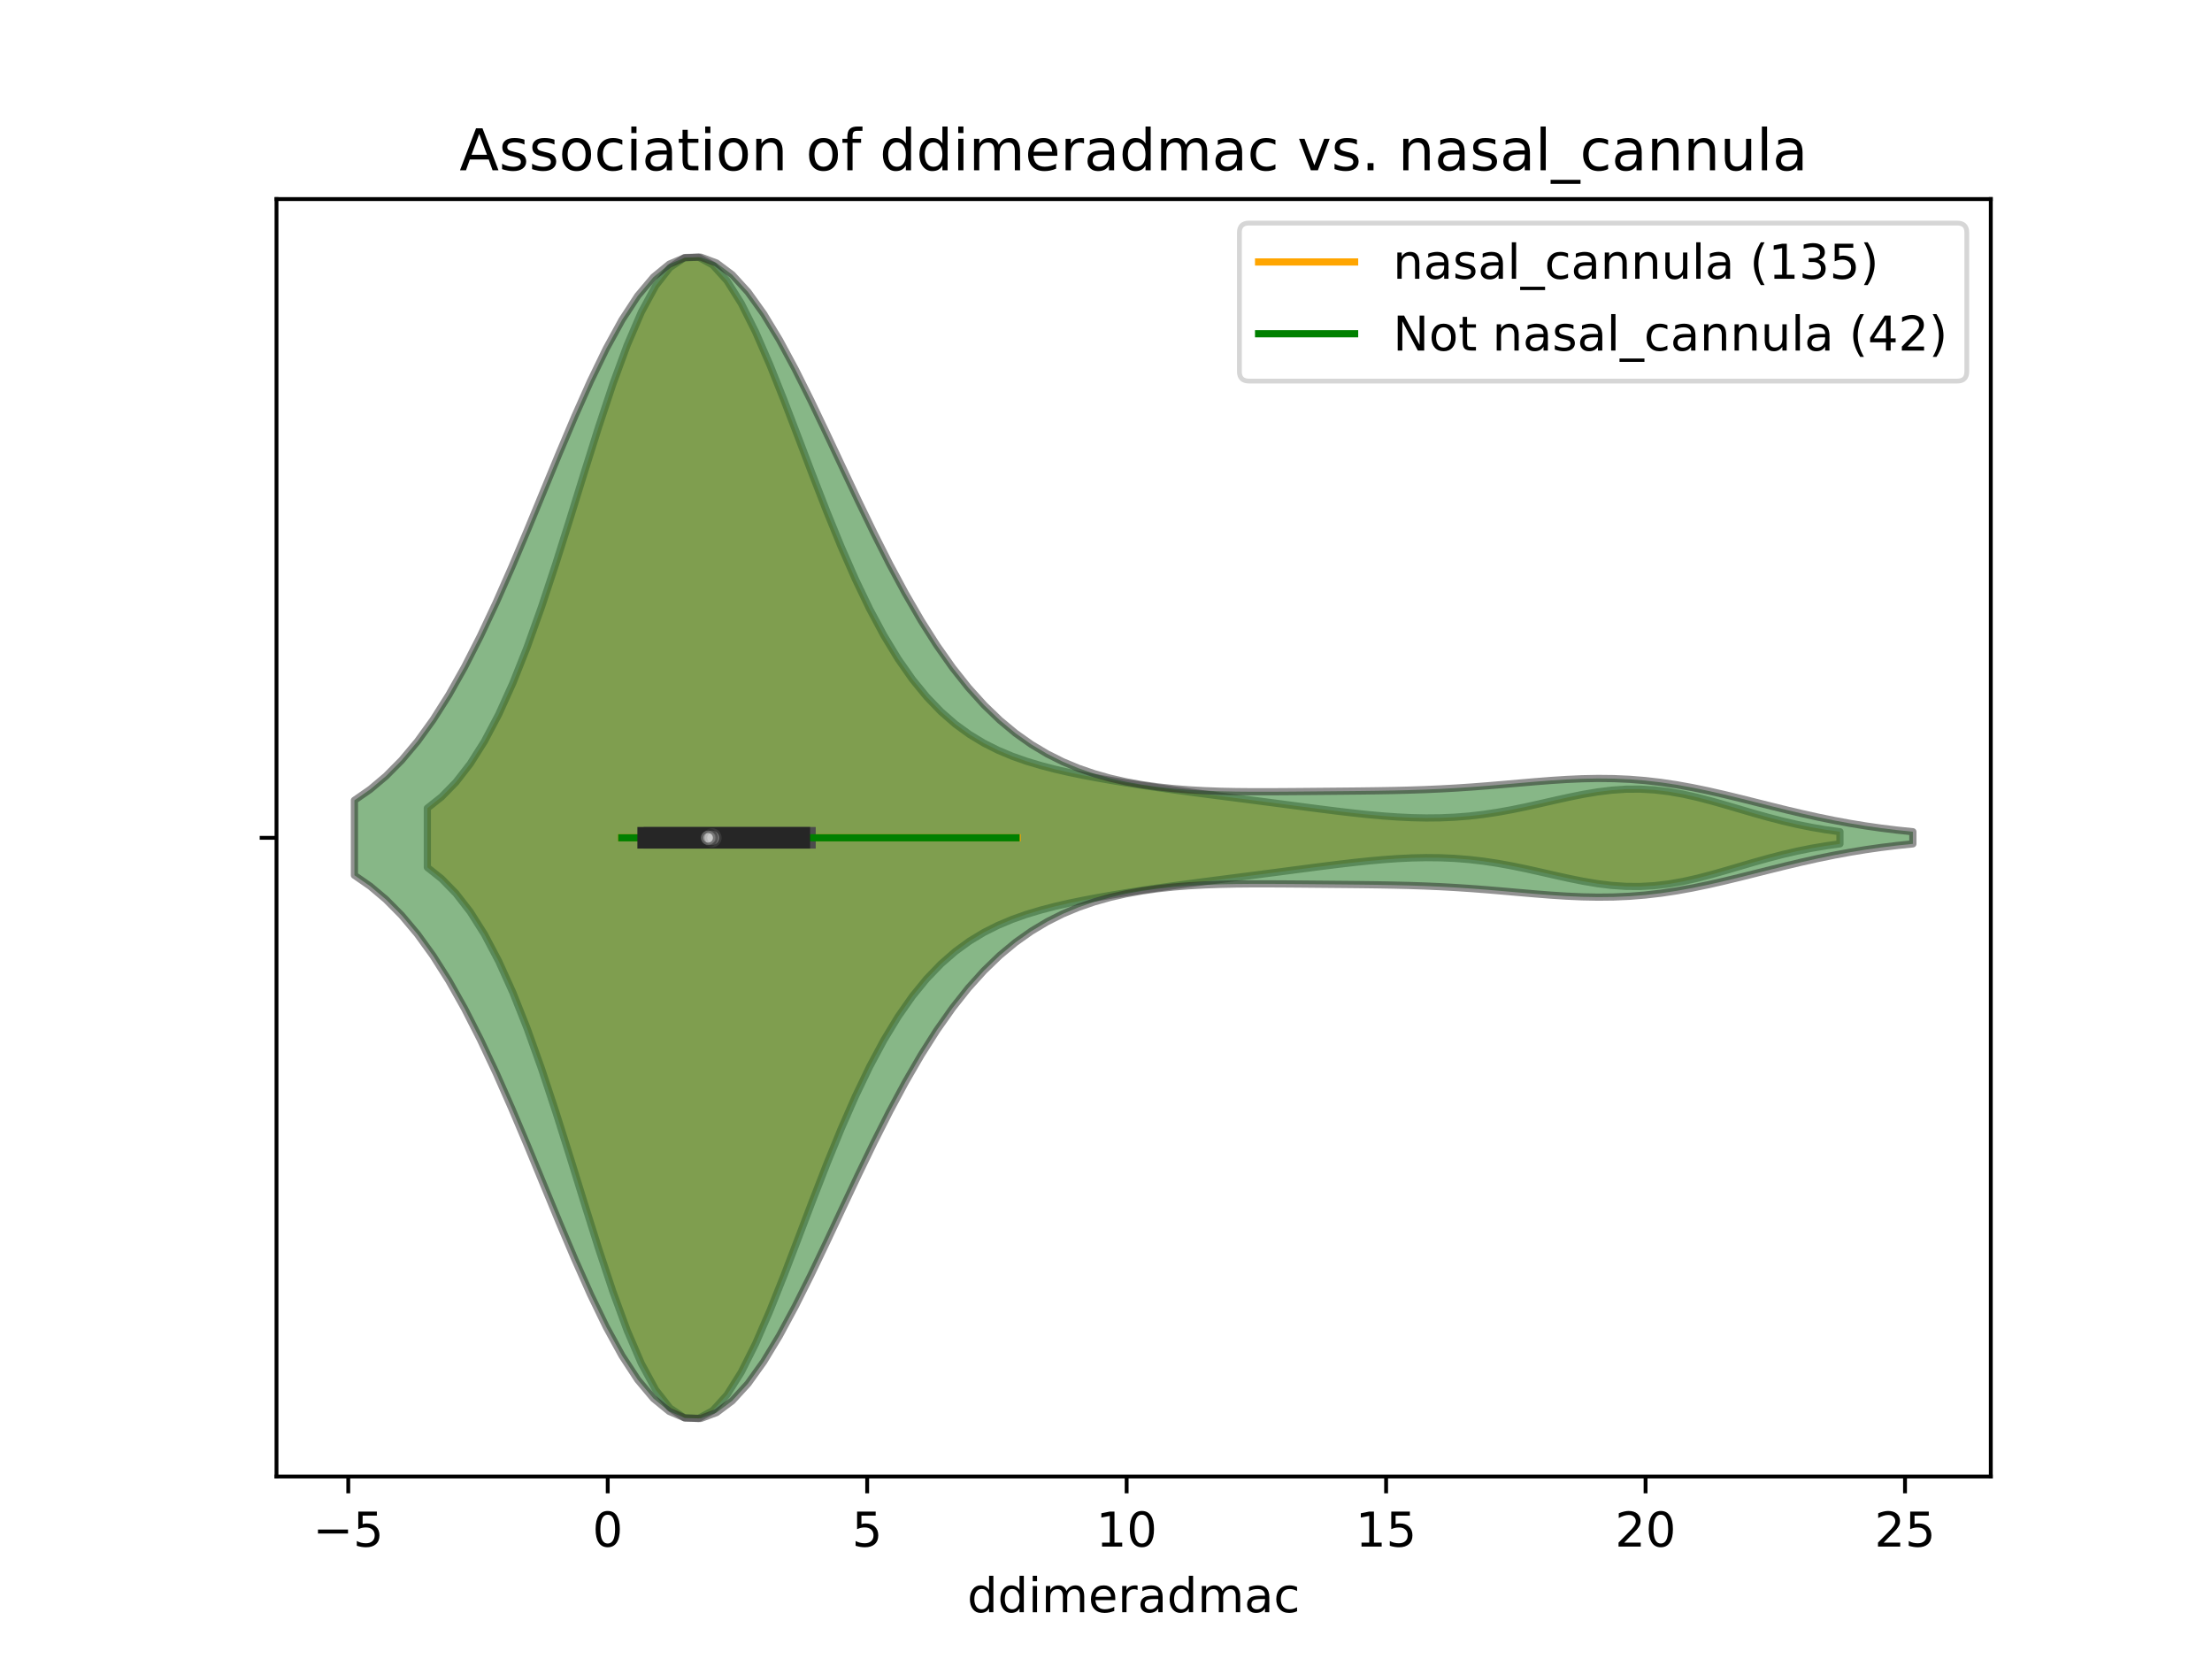 <?xml version="1.0" encoding="utf-8" standalone="no"?>
<!DOCTYPE svg PUBLIC "-//W3C//DTD SVG 1.1//EN"
  "http://www.w3.org/Graphics/SVG/1.1/DTD/svg11.dtd">
<!-- Created with matplotlib (https://matplotlib.org/) -->
<svg height="345.6pt" version="1.1" viewBox="0 0 460.8 345.6" width="460.8pt" xmlns="http://www.w3.org/2000/svg" xmlns:xlink="http://www.w3.org/1999/xlink">
 <defs>
  <style type="text/css">
*{stroke-linecap:butt;stroke-linejoin:round;}
  </style>
 </defs>
 <g id="figure_1">
  <g id="patch_1">
   <path d="M 0 345.6 
L 460.8 345.6 
L 460.8 0 
L 0 0 
z
" style="fill:#ffffff;"/>
  </g>
  <g id="axes_1">
   <g id="patch_2">
    <path d="M 57.6 307.584 
L 414.72 307.584 
L 414.72 41.472 
L 57.6 41.472 
z
" style="fill:#ffffff;"/>
   </g>
   <g id="PolyCollection_1">
    <defs>
     <path d="M 89.023 -164.906 
L 89.023 -177.238 
L 91.996 -179.604 
L 94.968 -182.647 
L 97.941 -186.471 
L 100.913 -191.163 
L 103.885 -196.785 
L 106.858 -203.355 
L 109.83 -210.843 
L 112.803 -219.158 
L 115.775 -228.142 
L 118.748 -237.574 
L 121.72 -247.176 
L 124.693 -256.625 
L 127.665 -265.574 
L 130.638 -273.673 
L 133.61 -280.597 
L 136.583 -286.065 
L 139.555 -289.866 
L 142.527 -291.868 
L 145.5 -292.032 
L 148.472 -290.408 
L 151.445 -287.131 
L 154.417 -282.403 
L 157.39 -276.48 
L 160.362 -269.649 
L 163.335 -262.209 
L 166.307 -254.448 
L 169.28 -246.633 
L 172.252 -238.993 
L 175.225 -231.713 
L 178.197 -224.932 
L 181.169 -218.744 
L 184.142 -213.199 
L 187.114 -208.312 
L 190.087 -204.068 
L 193.059 -200.43 
L 196.032 -197.345 
L 199.004 -194.755 
L 201.977 -192.593 
L 204.949 -190.796 
L 207.922 -189.303 
L 210.894 -188.057 
L 213.867 -187.01 
L 216.839 -186.119 
L 219.811 -185.349 
L 222.784 -184.67 
L 225.756 -184.06 
L 228.729 -183.503 
L 231.701 -182.985 
L 234.674 -182.5 
L 237.646 -182.039 
L 240.619 -181.6 
L 243.591 -181.179 
L 246.564 -180.772 
L 249.536 -180.376 
L 252.509 -179.988 
L 255.481 -179.605 
L 258.453 -179.224 
L 261.426 -178.841 
L 264.398 -178.455 
L 267.371 -178.066 
L 270.343 -177.676 
L 273.316 -177.287 
L 276.288 -176.906 
L 279.261 -176.539 
L 282.233 -176.195 
L 285.206 -175.884 
L 288.178 -175.618 
L 291.151 -175.407 
L 294.123 -175.265 
L 297.095 -175.204 
L 300.068 -175.233 
L 303.04 -175.363 
L 306.013 -175.598 
L 308.985 -175.941 
L 311.958 -176.386 
L 314.93 -176.924 
L 317.903 -177.535 
L 320.875 -178.195 
L 323.848 -178.871 
L 326.82 -179.528 
L 329.793 -180.126 
L 332.765 -180.625 
L 335.737 -180.99 
L 338.71 -181.193 
L 341.682 -181.214 
L 344.655 -181.045 
L 347.627 -180.692 
L 350.6 -180.169 
L 353.572 -179.504 
L 356.545 -178.731 
L 359.517 -177.887 
L 362.49 -177.012 
L 365.462 -176.143 
L 368.435 -175.312 
L 371.407 -174.543 
L 374.379 -173.854 
L 377.352 -173.256 
L 380.324 -172.75 
L 383.297 -172.334 
L 383.297 -169.81 
L 383.297 -169.81 
L 380.324 -169.394 
L 377.352 -168.888 
L 374.379 -168.29 
L 371.407 -167.601 
L 368.435 -166.832 
L 365.462 -166.001 
L 362.49 -165.132 
L 359.517 -164.257 
L 356.545 -163.413 
L 353.572 -162.64 
L 350.6 -161.975 
L 347.627 -161.452 
L 344.655 -161.099 
L 341.682 -160.93 
L 338.71 -160.951 
L 335.737 -161.154 
L 332.765 -161.519 
L 329.793 -162.018 
L 326.82 -162.616 
L 323.848 -163.273 
L 320.875 -163.949 
L 317.903 -164.609 
L 314.93 -165.22 
L 311.958 -165.758 
L 308.985 -166.203 
L 306.013 -166.546 
L 303.04 -166.781 
L 300.068 -166.911 
L 297.095 -166.94 
L 294.123 -166.879 
L 291.151 -166.737 
L 288.178 -166.526 
L 285.206 -166.26 
L 282.233 -165.949 
L 279.261 -165.605 
L 276.288 -165.238 
L 273.316 -164.857 
L 270.343 -164.468 
L 267.371 -164.078 
L 264.398 -163.689 
L 261.426 -163.303 
L 258.453 -162.92 
L 255.481 -162.539 
L 252.509 -162.156 
L 249.536 -161.768 
L 246.564 -161.372 
L 243.591 -160.965 
L 240.619 -160.544 
L 237.646 -160.105 
L 234.674 -159.644 
L 231.701 -159.159 
L 228.729 -158.641 
L 225.756 -158.084 
L 222.784 -157.474 
L 219.811 -156.795 
L 216.839 -156.025 
L 213.867 -155.134 
L 210.894 -154.087 
L 207.922 -152.841 
L 204.949 -151.348 
L 201.977 -149.551 
L 199.004 -147.389 
L 196.032 -144.799 
L 193.059 -141.714 
L 190.087 -138.076 
L 187.114 -133.832 
L 184.142 -128.945 
L 181.169 -123.4 
L 178.197 -117.212 
L 175.225 -110.431 
L 172.252 -103.151 
L 169.28 -95.511 
L 166.307 -87.696 
L 163.335 -79.935 
L 160.362 -72.495 
L 157.39 -65.664 
L 154.417 -59.741 
L 151.445 -55.013 
L 148.472 -51.736 
L 145.5 -50.112 
L 142.527 -50.276 
L 139.555 -52.278 
L 136.583 -56.079 
L 133.61 -61.547 
L 130.638 -68.471 
L 127.665 -76.57 
L 124.693 -85.519 
L 121.72 -94.968 
L 118.748 -104.57 
L 115.775 -114.002 
L 112.803 -122.986 
L 109.83 -131.301 
L 106.858 -138.789 
L 103.885 -145.359 
L 100.913 -150.981 
L 97.941 -155.673 
L 94.968 -159.497 
L 91.996 -162.54 
L 89.023 -164.906 
z
" id="m4ab8189e3e" style="stroke:#4c4c4c;stroke-opacity:0.5;stroke-width:1.5;"/>
    </defs>
    <g clip-path="url(#pbf9e6870aa)">
     <use style="fill:#df9c20;fill-opacity:0.5;stroke:#4c4c4c;stroke-opacity:0.5;stroke-width:1.5;" x="0" xlink:href="#m4ab8189e3e" y="345.6"/>
    </g>
   </g>
   <g id="PolyCollection_2">
    <defs>
     <path d="M 73.833 -163.264 
L 73.833 -178.88 
L 77.112 -181.15 
L 80.391 -183.913 
L 83.671 -187.225 
L 86.95 -191.132 
L 90.229 -195.668 
L 93.509 -200.85 
L 96.788 -206.671 
L 100.067 -213.099 
L 103.347 -220.072 
L 106.626 -227.498 
L 109.905 -235.254 
L 113.185 -243.189 
L 116.464 -251.127 
L 119.743 -258.876 
L 123.023 -266.233 
L 126.302 -272.995 
L 129.581 -278.969 
L 132.861 -283.98 
L 136.14 -287.882 
L 139.42 -290.564 
L 142.699 -291.955 
L 145.978 -292.032 
L 149.258 -290.813 
L 152.537 -288.362 
L 155.816 -284.78 
L 159.096 -280.201 
L 162.375 -274.783 
L 165.654 -268.703 
L 168.934 -262.142 
L 172.213 -255.283 
L 175.492 -248.299 
L 178.772 -241.349 
L 182.051 -234.572 
L 185.33 -228.086 
L 188.61 -221.981 
L 191.889 -216.324 
L 195.168 -211.159 
L 198.448 -206.507 
L 201.727 -202.369 
L 205.006 -198.732 
L 208.286 -195.57 
L 211.565 -192.849 
L 214.844 -190.529 
L 218.124 -188.567 
L 221.403 -186.922 
L 224.682 -185.552 
L 227.962 -184.422 
L 231.241 -183.497 
L 234.52 -182.749 
L 237.8 -182.153 
L 241.079 -181.686 
L 244.358 -181.33 
L 247.638 -181.068 
L 250.917 -180.884 
L 254.196 -180.765 
L 257.476 -180.697 
L 260.755 -180.668 
L 264.034 -180.666 
L 267.314 -180.681 
L 270.593 -180.705 
L 273.872 -180.734 
L 277.152 -180.763 
L 280.431 -180.793 
L 283.71 -180.826 
L 286.99 -180.868 
L 290.269 -180.925 
L 293.548 -181.004 
L 296.828 -181.113 
L 300.107 -181.257 
L 303.386 -181.439 
L 306.666 -181.659 
L 309.945 -181.911 
L 313.224 -182.188 
L 316.504 -182.475 
L 319.783 -182.757 
L 323.062 -183.015 
L 326.342 -183.227 
L 329.621 -183.374 
L 332.9 -183.437 
L 336.18 -183.401 
L 339.459 -183.255 
L 342.739 -182.992 
L 346.018 -182.612 
L 349.297 -182.12 
L 352.577 -181.527 
L 355.856 -180.849 
L 359.135 -180.102 
L 362.415 -179.309 
L 365.694 -178.491 
L 368.973 -177.668 
L 372.253 -176.861 
L 375.532 -176.086 
L 378.811 -175.358 
L 382.091 -174.688 
L 385.37 -174.082 
L 388.649 -173.544 
L 391.929 -173.075 
L 395.208 -172.674 
L 398.487 -172.335 
L 398.487 -169.809 
L 398.487 -169.809 
L 395.208 -169.47 
L 391.929 -169.069 
L 388.649 -168.6 
L 385.37 -168.062 
L 382.091 -167.456 
L 378.811 -166.786 
L 375.532 -166.058 
L 372.253 -165.283 
L 368.973 -164.476 
L 365.694 -163.653 
L 362.415 -162.835 
L 359.135 -162.042 
L 355.856 -161.295 
L 352.577 -160.617 
L 349.297 -160.024 
L 346.018 -159.532 
L 342.739 -159.152 
L 339.459 -158.889 
L 336.18 -158.743 
L 332.9 -158.707 
L 329.621 -158.77 
L 326.342 -158.917 
L 323.062 -159.129 
L 319.783 -159.387 
L 316.504 -159.669 
L 313.224 -159.956 
L 309.945 -160.233 
L 306.666 -160.485 
L 303.386 -160.705 
L 300.107 -160.887 
L 296.828 -161.031 
L 293.548 -161.14 
L 290.269 -161.219 
L 286.99 -161.276 
L 283.71 -161.318 
L 280.431 -161.351 
L 277.152 -161.381 
L 273.872 -161.41 
L 270.593 -161.439 
L 267.314 -161.463 
L 264.034 -161.478 
L 260.755 -161.476 
L 257.476 -161.447 
L 254.196 -161.379 
L 250.917 -161.26 
L 247.638 -161.076 
L 244.358 -160.814 
L 241.079 -160.458 
L 237.8 -159.991 
L 234.52 -159.395 
L 231.241 -158.647 
L 227.962 -157.722 
L 224.682 -156.592 
L 221.403 -155.222 
L 218.124 -153.577 
L 214.844 -151.615 
L 211.565 -149.295 
L 208.286 -146.574 
L 205.006 -143.412 
L 201.727 -139.775 
L 198.448 -135.637 
L 195.168 -130.985 
L 191.889 -125.82 
L 188.61 -120.163 
L 185.33 -114.058 
L 182.051 -107.572 
L 178.772 -100.795 
L 175.492 -93.845 
L 172.213 -86.861 
L 168.934 -80.002 
L 165.654 -73.441 
L 162.375 -67.361 
L 159.096 -61.943 
L 155.816 -57.364 
L 152.537 -53.782 
L 149.258 -51.331 
L 145.978 -50.112 
L 142.699 -50.189 
L 139.42 -51.58 
L 136.14 -54.262 
L 132.861 -58.164 
L 129.581 -63.175 
L 126.302 -69.149 
L 123.023 -75.911 
L 119.743 -83.268 
L 116.464 -91.017 
L 113.185 -98.955 
L 109.905 -106.89 
L 106.626 -114.646 
L 103.347 -122.072 
L 100.067 -129.045 
L 96.788 -135.473 
L 93.509 -141.294 
L 90.229 -146.476 
L 86.95 -151.012 
L 83.671 -154.919 
L 80.391 -158.231 
L 77.112 -160.994 
L 73.833 -163.264 
z
" id="m7bccd81488" style="stroke:#262626;stroke-opacity:0.5;stroke-width:1.5;"/>
    </defs>
    <g clip-path="url(#pbf9e6870aa)">
     <use style="fill:#107010;fill-opacity:0.5;stroke:#262626;stroke-opacity:0.5;stroke-width:1.5;" x="0" xlink:href="#m7bccd81488" y="345.6"/>
    </g>
   </g>
   <g id="matplotlib.axis_1">
    <g id="xtick_1">
     <g id="line2d_1">
      <defs>
       <path d="M 0 0 
L 0 3.5 
" id="mf42802046d" style="stroke:#000000;stroke-width:0.8;"/>
      </defs>
      <g>
       <use style="stroke:#000000;stroke-width:0.8;" x="72.551" xlink:href="#mf42802046d" y="307.584"/>
      </g>
     </g>
     <g id="text_1">
      <!-- −5 -->
      <defs>
       <path d="M 10.594 35.5 
L 73.188 35.5 
L 73.188 27.203 
L 10.594 27.203 
z
" id="DejaVuSans-8722"/>
       <path d="M 10.797 72.906 
L 49.516 72.906 
L 49.516 64.594 
L 19.828 64.594 
L 19.828 46.734 
Q 21.969 47.469 24.109 47.828 
Q 26.266 48.188 28.422 48.188 
Q 40.625 48.188 47.75 41.5 
Q 54.891 34.812 54.891 23.391 
Q 54.891 11.625 47.562 5.094 
Q 40.234 -1.422 26.906 -1.422 
Q 22.312 -1.422 17.547 -0.641 
Q 12.797 0.141 7.719 1.703 
L 7.719 11.625 
Q 12.109 9.234 16.797 8.062 
Q 21.484 6.891 26.703 6.891 
Q 35.156 6.891 40.078 11.328 
Q 45.016 15.766 45.016 23.391 
Q 45.016 31 40.078 35.438 
Q 35.156 39.891 26.703 39.891 
Q 22.75 39.891 18.812 39.016 
Q 14.891 38.141 10.797 36.281 
z
" id="DejaVuSans-53"/>
      </defs>
      <g transform="translate(65.18 322.182)scale(0.1 -0.1)">
       <use xlink:href="#DejaVuSans-8722"/>
       <use x="83.789" xlink:href="#DejaVuSans-53"/>
      </g>
     </g>
    </g>
    <g id="xtick_2">
     <g id="line2d_2">
      <g>
       <use style="stroke:#000000;stroke-width:0.8;" x="126.601" xlink:href="#mf42802046d" y="307.584"/>
      </g>
     </g>
     <g id="text_2">
      <!-- 0 -->
      <defs>
       <path d="M 31.781 66.406 
Q 24.172 66.406 20.328 58.906 
Q 16.5 51.422 16.5 36.375 
Q 16.5 21.391 20.328 13.891 
Q 24.172 6.391 31.781 6.391 
Q 39.453 6.391 43.281 13.891 
Q 47.125 21.391 47.125 36.375 
Q 47.125 51.422 43.281 58.906 
Q 39.453 66.406 31.781 66.406 
z
M 31.781 74.219 
Q 44.047 74.219 50.516 64.516 
Q 56.984 54.828 56.984 36.375 
Q 56.984 17.969 50.516 8.266 
Q 44.047 -1.422 31.781 -1.422 
Q 19.531 -1.422 13.062 8.266 
Q 6.594 17.969 6.594 36.375 
Q 6.594 54.828 13.062 64.516 
Q 19.531 74.219 31.781 74.219 
z
" id="DejaVuSans-48"/>
      </defs>
      <g transform="translate(123.419 322.182)scale(0.1 -0.1)">
       <use xlink:href="#DejaVuSans-48"/>
      </g>
     </g>
    </g>
    <g id="xtick_3">
     <g id="line2d_3">
      <g>
       <use style="stroke:#000000;stroke-width:0.8;" x="180.651" xlink:href="#mf42802046d" y="307.584"/>
      </g>
     </g>
     <g id="text_3">
      <!-- 5 -->
      <g transform="translate(177.469 322.182)scale(0.1 -0.1)">
       <use xlink:href="#DejaVuSans-53"/>
      </g>
     </g>
    </g>
    <g id="xtick_4">
     <g id="line2d_4">
      <g>
       <use style="stroke:#000000;stroke-width:0.8;" x="234.701" xlink:href="#mf42802046d" y="307.584"/>
      </g>
     </g>
     <g id="text_4">
      <!-- 10 -->
      <defs>
       <path d="M 12.406 8.297 
L 28.516 8.297 
L 28.516 63.922 
L 10.984 60.406 
L 10.984 69.391 
L 28.422 72.906 
L 38.281 72.906 
L 38.281 8.297 
L 54.391 8.297 
L 54.391 0 
L 12.406 0 
z
" id="DejaVuSans-49"/>
      </defs>
      <g transform="translate(228.338 322.182)scale(0.1 -0.1)">
       <use xlink:href="#DejaVuSans-49"/>
       <use x="63.623" xlink:href="#DejaVuSans-48"/>
      </g>
     </g>
    </g>
    <g id="xtick_5">
     <g id="line2d_5">
      <g>
       <use style="stroke:#000000;stroke-width:0.8;" x="288.751" xlink:href="#mf42802046d" y="307.584"/>
      </g>
     </g>
     <g id="text_5">
      <!-- 15 -->
      <g transform="translate(282.388 322.182)scale(0.1 -0.1)">
       <use xlink:href="#DejaVuSans-49"/>
       <use x="63.623" xlink:href="#DejaVuSans-53"/>
      </g>
     </g>
    </g>
    <g id="xtick_6">
     <g id="line2d_6">
      <g>
       <use style="stroke:#000000;stroke-width:0.8;" x="342.801" xlink:href="#mf42802046d" y="307.584"/>
      </g>
     </g>
     <g id="text_6">
      <!-- 20 -->
      <defs>
       <path d="M 19.188 8.297 
L 53.609 8.297 
L 53.609 0 
L 7.328 0 
L 7.328 8.297 
Q 12.938 14.109 22.625 23.891 
Q 32.328 33.688 34.812 36.531 
Q 39.547 41.844 41.422 45.531 
Q 43.312 49.219 43.312 52.781 
Q 43.312 58.594 39.234 62.25 
Q 35.156 65.922 28.609 65.922 
Q 23.969 65.922 18.812 64.312 
Q 13.672 62.703 7.812 59.422 
L 7.812 69.391 
Q 13.766 71.781 18.938 73 
Q 24.125 74.219 28.422 74.219 
Q 39.75 74.219 46.484 68.547 
Q 53.219 62.891 53.219 53.422 
Q 53.219 48.922 51.531 44.891 
Q 49.859 40.875 45.406 35.406 
Q 44.188 33.984 37.641 27.219 
Q 31.109 20.453 19.188 8.297 
z
" id="DejaVuSans-50"/>
      </defs>
      <g transform="translate(336.438 322.182)scale(0.1 -0.1)">
       <use xlink:href="#DejaVuSans-50"/>
       <use x="63.623" xlink:href="#DejaVuSans-48"/>
      </g>
     </g>
    </g>
    <g id="xtick_7">
     <g id="line2d_7">
      <g>
       <use style="stroke:#000000;stroke-width:0.8;" x="396.851" xlink:href="#mf42802046d" y="307.584"/>
      </g>
     </g>
     <g id="text_7">
      <!-- 25 -->
      <g transform="translate(390.488 322.182)scale(0.1 -0.1)">
       <use xlink:href="#DejaVuSans-50"/>
       <use x="63.623" xlink:href="#DejaVuSans-53"/>
      </g>
     </g>
    </g>
    <g id="text_8">
     <!-- ddimeradmac -->
     <defs>
      <path d="M 45.406 46.391 
L 45.406 75.984 
L 54.391 75.984 
L 54.391 0 
L 45.406 0 
L 45.406 8.203 
Q 42.578 3.328 38.25 0.953 
Q 33.938 -1.422 27.875 -1.422 
Q 17.969 -1.422 11.734 6.484 
Q 5.516 14.406 5.516 27.297 
Q 5.516 40.188 11.734 48.094 
Q 17.969 56 27.875 56 
Q 33.938 56 38.25 53.625 
Q 42.578 51.266 45.406 46.391 
z
M 14.797 27.297 
Q 14.797 17.391 18.875 11.75 
Q 22.953 6.109 30.078 6.109 
Q 37.203 6.109 41.297 11.75 
Q 45.406 17.391 45.406 27.297 
Q 45.406 37.203 41.297 42.844 
Q 37.203 48.484 30.078 48.484 
Q 22.953 48.484 18.875 42.844 
Q 14.797 37.203 14.797 27.297 
z
" id="DejaVuSans-100"/>
      <path d="M 9.422 54.688 
L 18.406 54.688 
L 18.406 0 
L 9.422 0 
z
M 9.422 75.984 
L 18.406 75.984 
L 18.406 64.594 
L 9.422 64.594 
z
" id="DejaVuSans-105"/>
      <path d="M 52 44.188 
Q 55.375 50.25 60.062 53.125 
Q 64.75 56 71.094 56 
Q 79.641 56 84.281 50.016 
Q 88.922 44.047 88.922 33.016 
L 88.922 0 
L 79.891 0 
L 79.891 32.719 
Q 79.891 40.578 77.094 44.375 
Q 74.312 48.188 68.609 48.188 
Q 61.625 48.188 57.562 43.547 
Q 53.516 38.922 53.516 30.906 
L 53.516 0 
L 44.484 0 
L 44.484 32.719 
Q 44.484 40.625 41.703 44.406 
Q 38.922 48.188 33.109 48.188 
Q 26.219 48.188 22.156 43.531 
Q 18.109 38.875 18.109 30.906 
L 18.109 0 
L 9.078 0 
L 9.078 54.688 
L 18.109 54.688 
L 18.109 46.188 
Q 21.188 51.219 25.484 53.609 
Q 29.781 56 35.688 56 
Q 41.656 56 45.828 52.969 
Q 50 49.953 52 44.188 
z
" id="DejaVuSans-109"/>
      <path d="M 56.203 29.594 
L 56.203 25.203 
L 14.891 25.203 
Q 15.484 15.922 20.484 11.062 
Q 25.484 6.203 34.422 6.203 
Q 39.594 6.203 44.453 7.469 
Q 49.312 8.734 54.109 11.281 
L 54.109 2.781 
Q 49.266 0.734 44.188 -0.344 
Q 39.109 -1.422 33.891 -1.422 
Q 20.797 -1.422 13.156 6.188 
Q 5.516 13.812 5.516 26.812 
Q 5.516 40.234 12.766 48.109 
Q 20.016 56 32.328 56 
Q 43.359 56 49.781 48.891 
Q 56.203 41.797 56.203 29.594 
z
M 47.219 32.234 
Q 47.125 39.594 43.094 43.984 
Q 39.062 48.391 32.422 48.391 
Q 24.906 48.391 20.391 44.141 
Q 15.875 39.891 15.188 32.172 
z
" id="DejaVuSans-101"/>
      <path d="M 41.109 46.297 
Q 39.594 47.172 37.812 47.578 
Q 36.031 48 33.891 48 
Q 26.266 48 22.188 43.047 
Q 18.109 38.094 18.109 28.812 
L 18.109 0 
L 9.078 0 
L 9.078 54.688 
L 18.109 54.688 
L 18.109 46.188 
Q 20.953 51.172 25.484 53.578 
Q 30.031 56 36.531 56 
Q 37.453 56 38.578 55.875 
Q 39.703 55.766 41.062 55.516 
z
" id="DejaVuSans-114"/>
      <path d="M 34.281 27.484 
Q 23.391 27.484 19.188 25 
Q 14.984 22.516 14.984 16.5 
Q 14.984 11.719 18.141 8.906 
Q 21.297 6.109 26.703 6.109 
Q 34.188 6.109 38.703 11.406 
Q 43.219 16.703 43.219 25.484 
L 43.219 27.484 
z
M 52.203 31.203 
L 52.203 0 
L 43.219 0 
L 43.219 8.297 
Q 40.141 3.328 35.547 0.953 
Q 30.953 -1.422 24.312 -1.422 
Q 15.922 -1.422 10.953 3.297 
Q 6 8.016 6 15.922 
Q 6 25.141 12.172 29.828 
Q 18.359 34.516 30.609 34.516 
L 43.219 34.516 
L 43.219 35.406 
Q 43.219 41.609 39.141 45 
Q 35.062 48.391 27.688 48.391 
Q 23 48.391 18.547 47.266 
Q 14.109 46.141 10.016 43.891 
L 10.016 52.203 
Q 14.938 54.109 19.578 55.047 
Q 24.219 56 28.609 56 
Q 40.484 56 46.344 49.844 
Q 52.203 43.703 52.203 31.203 
z
" id="DejaVuSans-97"/>
      <path d="M 48.781 52.594 
L 48.781 44.188 
Q 44.969 46.297 41.141 47.344 
Q 37.312 48.391 33.406 48.391 
Q 24.656 48.391 19.812 42.844 
Q 14.984 37.312 14.984 27.297 
Q 14.984 17.281 19.812 11.734 
Q 24.656 6.203 33.406 6.203 
Q 37.312 6.203 41.141 7.25 
Q 44.969 8.297 48.781 10.406 
L 48.781 2.094 
Q 45.016 0.344 40.984 -0.531 
Q 36.969 -1.422 32.422 -1.422 
Q 20.062 -1.422 12.781 6.344 
Q 5.516 14.109 5.516 27.297 
Q 5.516 40.672 12.859 48.328 
Q 20.219 56 33.016 56 
Q 37.156 56 41.109 55.141 
Q 45.062 54.297 48.781 52.594 
z
" id="DejaVuSans-99"/>
     </defs>
     <g transform="translate(201.498 335.861)scale(0.1 -0.1)">
      <use xlink:href="#DejaVuSans-100"/>
      <use x="63.477" xlink:href="#DejaVuSans-100"/>
      <use x="126.953" xlink:href="#DejaVuSans-105"/>
      <use x="154.736" xlink:href="#DejaVuSans-109"/>
      <use x="252.148" xlink:href="#DejaVuSans-101"/>
      <use x="313.672" xlink:href="#DejaVuSans-114"/>
      <use x="354.785" xlink:href="#DejaVuSans-97"/>
      <use x="416.064" xlink:href="#DejaVuSans-100"/>
      <use x="479.541" xlink:href="#DejaVuSans-109"/>
      <use x="576.953" xlink:href="#DejaVuSans-97"/>
      <use x="638.232" xlink:href="#DejaVuSans-99"/>
     </g>
    </g>
   </g>
   <g id="matplotlib.axis_2">
    <g id="ytick_1">
     <g id="line2d_8">
      <defs>
       <path d="M 0 0 
L -3.5 0 
" id="mf369203cdb" style="stroke:#000000;stroke-width:0.8;"/>
      </defs>
      <g>
       <use style="stroke:#000000;stroke-width:0.8;" x="57.6" xlink:href="#mf369203cdb" y="174.528"/>
      </g>
     </g>
    </g>
   </g>
   <g id="line2d_9">
    <path clip-path="url(#pbf9e6870aa)" d="M 129.519 174.528 
L 211.892 174.528 
" style="fill:none;stroke:#ffa500;stroke-linecap:square;stroke-width:1.5;"/>
   </g>
   <g id="line2d_10">
    <path clip-path="url(#pbf9e6870aa)" d="M 136.33 174.528 
L 167.679 174.528 
" style="fill:none;stroke:#4c4c4c;stroke-linecap:square;stroke-width:4.5;"/>
   </g>
   <g id="line2d_11">
    <path clip-path="url(#pbf9e6870aa)" d="M 129.519 174.528 
L 211.675 174.528 
" style="fill:none;stroke:#008000;stroke-linecap:square;stroke-width:1.5;"/>
   </g>
   <g id="line2d_12">
    <path clip-path="url(#pbf9e6870aa)" d="M 135.032 174.528 
L 166.517 174.528 
" style="fill:none;stroke:#262626;stroke-linecap:square;stroke-width:4.5;"/>
   </g>
   <g id="patch_3">
    <path d="M 57.6 307.584 
L 57.6 41.472 
" style="fill:none;stroke:#000000;stroke-linecap:square;stroke-linejoin:miter;stroke-width:0.8;"/>
   </g>
   <g id="patch_4">
    <path d="M 414.72 307.584 
L 414.72 41.472 
" style="fill:none;stroke:#000000;stroke-linecap:square;stroke-linejoin:miter;stroke-width:0.8;"/>
   </g>
   <g id="patch_5">
    <path d="M 57.6 307.584 
L 414.72 307.584 
" style="fill:none;stroke:#000000;stroke-linecap:square;stroke-linejoin:miter;stroke-width:0.8;"/>
   </g>
   <g id="patch_6">
    <path d="M 57.6 41.472 
L 414.72 41.472 
" style="fill:none;stroke:#000000;stroke-linecap:square;stroke-linejoin:miter;stroke-width:0.8;"/>
   </g>
   <g id="PathCollection_1">
    <defs>
     <path d="M 0 1.5 
C 0.398 1.5 0.779 1.342 1.061 1.061 
C 1.342 0.779 1.5 0.398 1.5 0 
C 1.5 -0.398 1.342 -0.779 1.061 -1.061 
C 0.779 -1.342 0.398 -1.5 0 -1.5 
C -0.398 -1.5 -0.779 -1.342 -1.061 -1.061 
C -1.342 -0.779 -1.5 -0.398 -1.5 0 
C -1.5 0.398 -1.342 0.779 -1.061 1.061 
C -0.779 1.342 -0.398 1.5 0 1.5 
z
" id="ma19ede4451" style="stroke:#4c4c4c;stroke-opacity:0.5;"/>
    </defs>
    <g clip-path="url(#pbf9e6870aa)">
     <use style="fill:#ffffff;fill-opacity:0.5;stroke:#4c4c4c;stroke-opacity:0.5;" x="148.329" xlink:href="#ma19ede4451" y="174.528"/>
    </g>
   </g>
   <g id="PathCollection_2">
    <defs>
     <path d="M 0 1.5 
C 0.398 1.5 0.779 1.342 1.061 1.061 
C 1.342 0.779 1.5 0.398 1.5 0 
C 1.5 -0.398 1.342 -0.779 1.061 -1.061 
C 0.779 -1.342 0.398 -1.5 0 -1.5 
C -0.398 -1.5 -0.779 -1.342 -1.061 -1.061 
C -1.342 -0.779 -1.5 -0.398 -1.5 0 
C -1.5 0.398 -1.342 0.779 -1.061 1.061 
C -0.779 1.342 -0.398 1.5 0 1.5 
z
" id="mcb8fbaf130" style="stroke:#262626;stroke-opacity:0.5;"/>
    </defs>
    <g clip-path="url(#pbf9e6870aa)">
     <use style="fill:#ffffff;fill-opacity:0.5;stroke:#262626;stroke-opacity:0.5;" x="147.518" xlink:href="#mcb8fbaf130" y="174.528"/>
    </g>
   </g>
   <g id="text_9">
    <!-- Association of ddimeradmac vs. nasal_cannula -->
    <defs>
     <path d="M 34.188 63.188 
L 20.797 26.906 
L 47.609 26.906 
z
M 28.609 72.906 
L 39.797 72.906 
L 67.578 0 
L 57.328 0 
L 50.688 18.703 
L 17.828 18.703 
L 11.188 0 
L 0.781 0 
z
" id="DejaVuSans-65"/>
     <path d="M 44.281 53.078 
L 44.281 44.578 
Q 40.484 46.531 36.375 47.5 
Q 32.281 48.484 27.875 48.484 
Q 21.188 48.484 17.844 46.438 
Q 14.5 44.391 14.5 40.281 
Q 14.5 37.156 16.891 35.375 
Q 19.281 33.594 26.516 31.984 
L 29.594 31.297 
Q 39.156 29.25 43.188 25.516 
Q 47.219 21.781 47.219 15.094 
Q 47.219 7.469 41.188 3.016 
Q 35.156 -1.422 24.609 -1.422 
Q 20.219 -1.422 15.453 -0.562 
Q 10.688 0.297 5.422 2 
L 5.422 11.281 
Q 10.406 8.688 15.234 7.391 
Q 20.062 6.109 24.812 6.109 
Q 31.156 6.109 34.562 8.281 
Q 37.984 10.453 37.984 14.406 
Q 37.984 18.062 35.516 20.016 
Q 33.062 21.969 24.703 23.781 
L 21.578 24.516 
Q 13.234 26.266 9.516 29.906 
Q 5.812 33.547 5.812 39.891 
Q 5.812 47.609 11.281 51.797 
Q 16.75 56 26.812 56 
Q 31.781 56 36.172 55.266 
Q 40.578 54.547 44.281 53.078 
z
" id="DejaVuSans-115"/>
     <path d="M 30.609 48.391 
Q 23.391 48.391 19.188 42.75 
Q 14.984 37.109 14.984 27.297 
Q 14.984 17.484 19.156 11.844 
Q 23.344 6.203 30.609 6.203 
Q 37.797 6.203 41.984 11.859 
Q 46.188 17.531 46.188 27.297 
Q 46.188 37.016 41.984 42.703 
Q 37.797 48.391 30.609 48.391 
z
M 30.609 56 
Q 42.328 56 49.016 48.375 
Q 55.719 40.766 55.719 27.297 
Q 55.719 13.875 49.016 6.219 
Q 42.328 -1.422 30.609 -1.422 
Q 18.844 -1.422 12.172 6.219 
Q 5.516 13.875 5.516 27.297 
Q 5.516 40.766 12.172 48.375 
Q 18.844 56 30.609 56 
z
" id="DejaVuSans-111"/>
     <path d="M 18.312 70.219 
L 18.312 54.688 
L 36.812 54.688 
L 36.812 47.703 
L 18.312 47.703 
L 18.312 18.016 
Q 18.312 11.328 20.141 9.422 
Q 21.969 7.516 27.594 7.516 
L 36.812 7.516 
L 36.812 0 
L 27.594 0 
Q 17.188 0 13.234 3.875 
Q 9.281 7.766 9.281 18.016 
L 9.281 47.703 
L 2.688 47.703 
L 2.688 54.688 
L 9.281 54.688 
L 9.281 70.219 
z
" id="DejaVuSans-116"/>
     <path d="M 54.891 33.016 
L 54.891 0 
L 45.906 0 
L 45.906 32.719 
Q 45.906 40.484 42.875 44.328 
Q 39.844 48.188 33.797 48.188 
Q 26.516 48.188 22.312 43.547 
Q 18.109 38.922 18.109 30.906 
L 18.109 0 
L 9.078 0 
L 9.078 54.688 
L 18.109 54.688 
L 18.109 46.188 
Q 21.344 51.125 25.703 53.562 
Q 30.078 56 35.797 56 
Q 45.219 56 50.047 50.172 
Q 54.891 44.344 54.891 33.016 
z
" id="DejaVuSans-110"/>
     <path id="DejaVuSans-32"/>
     <path d="M 37.109 75.984 
L 37.109 68.5 
L 28.516 68.5 
Q 23.688 68.5 21.797 66.547 
Q 19.922 64.594 19.922 59.516 
L 19.922 54.688 
L 34.719 54.688 
L 34.719 47.703 
L 19.922 47.703 
L 19.922 0 
L 10.891 0 
L 10.891 47.703 
L 2.297 47.703 
L 2.297 54.688 
L 10.891 54.688 
L 10.891 58.5 
Q 10.891 67.625 15.141 71.797 
Q 19.391 75.984 28.609 75.984 
z
" id="DejaVuSans-102"/>
     <path d="M 2.984 54.688 
L 12.5 54.688 
L 29.594 8.797 
L 46.688 54.688 
L 56.203 54.688 
L 35.688 0 
L 23.484 0 
z
" id="DejaVuSans-118"/>
     <path d="M 10.688 12.406 
L 21 12.406 
L 21 0 
L 10.688 0 
z
" id="DejaVuSans-46"/>
     <path d="M 9.422 75.984 
L 18.406 75.984 
L 18.406 0 
L 9.422 0 
z
" id="DejaVuSans-108"/>
     <path d="M 50.984 -16.609 
L 50.984 -23.578 
L -0.984 -23.578 
L -0.984 -16.609 
z
" id="DejaVuSans-95"/>
     <path d="M 8.5 21.578 
L 8.5 54.688 
L 17.484 54.688 
L 17.484 21.922 
Q 17.484 14.156 20.5 10.266 
Q 23.531 6.391 29.594 6.391 
Q 36.859 6.391 41.078 11.031 
Q 45.312 15.672 45.312 23.688 
L 45.312 54.688 
L 54.297 54.688 
L 54.297 0 
L 45.312 0 
L 45.312 8.406 
Q 42.047 3.422 37.719 1 
Q 33.406 -1.422 27.688 -1.422 
Q 18.266 -1.422 13.375 4.438 
Q 8.5 10.297 8.5 21.578 
z
M 31.109 56 
z
" id="DejaVuSans-117"/>
    </defs>
    <g transform="translate(95.733 35.472)scale(0.12 -0.12)">
     <use xlink:href="#DejaVuSans-65"/>
     <use x="68.408" xlink:href="#DejaVuSans-115"/>
     <use x="120.508" xlink:href="#DejaVuSans-115"/>
     <use x="172.607" xlink:href="#DejaVuSans-111"/>
     <use x="233.789" xlink:href="#DejaVuSans-99"/>
     <use x="288.77" xlink:href="#DejaVuSans-105"/>
     <use x="316.553" xlink:href="#DejaVuSans-97"/>
     <use x="377.832" xlink:href="#DejaVuSans-116"/>
     <use x="417.041" xlink:href="#DejaVuSans-105"/>
     <use x="444.824" xlink:href="#DejaVuSans-111"/>
     <use x="506.006" xlink:href="#DejaVuSans-110"/>
     <use x="569.385" xlink:href="#DejaVuSans-32"/>
     <use x="601.172" xlink:href="#DejaVuSans-111"/>
     <use x="662.354" xlink:href="#DejaVuSans-102"/>
     <use x="697.559" xlink:href="#DejaVuSans-32"/>
     <use x="729.346" xlink:href="#DejaVuSans-100"/>
     <use x="792.822" xlink:href="#DejaVuSans-100"/>
     <use x="856.299" xlink:href="#DejaVuSans-105"/>
     <use x="884.082" xlink:href="#DejaVuSans-109"/>
     <use x="981.494" xlink:href="#DejaVuSans-101"/>
     <use x="1043.018" xlink:href="#DejaVuSans-114"/>
     <use x="1084.131" xlink:href="#DejaVuSans-97"/>
     <use x="1145.41" xlink:href="#DejaVuSans-100"/>
     <use x="1208.887" xlink:href="#DejaVuSans-109"/>
     <use x="1306.299" xlink:href="#DejaVuSans-97"/>
     <use x="1367.578" xlink:href="#DejaVuSans-99"/>
     <use x="1422.559" xlink:href="#DejaVuSans-32"/>
     <use x="1454.346" xlink:href="#DejaVuSans-118"/>
     <use x="1513.525" xlink:href="#DejaVuSans-115"/>
     <use x="1565.625" xlink:href="#DejaVuSans-46"/>
     <use x="1597.412" xlink:href="#DejaVuSans-32"/>
     <use x="1629.199" xlink:href="#DejaVuSans-110"/>
     <use x="1692.578" xlink:href="#DejaVuSans-97"/>
     <use x="1753.857" xlink:href="#DejaVuSans-115"/>
     <use x="1805.957" xlink:href="#DejaVuSans-97"/>
     <use x="1867.236" xlink:href="#DejaVuSans-108"/>
     <use x="1895.02" xlink:href="#DejaVuSans-95"/>
     <use x="1945.02" xlink:href="#DejaVuSans-99"/>
     <use x="2000" xlink:href="#DejaVuSans-97"/>
     <use x="2061.279" xlink:href="#DejaVuSans-110"/>
     <use x="2124.658" xlink:href="#DejaVuSans-110"/>
     <use x="2188.037" xlink:href="#DejaVuSans-117"/>
     <use x="2251.416" xlink:href="#DejaVuSans-108"/>
     <use x="2279.199" xlink:href="#DejaVuSans-97"/>
    </g>
   </g>
   <g id="legend_1">
    <g id="patch_7">
     <path d="M 260.189 79.385 
L 407.72 79.385 
Q 409.72 79.385 409.72 77.385 
L 409.72 48.472 
Q 409.72 46.472 407.72 46.472 
L 260.189 46.472 
Q 258.189 46.472 258.189 48.472 
L 258.189 77.385 
Q 258.189 79.385 260.189 79.385 
z
" style="fill:#ffffff;opacity:0.8;stroke:#cccccc;stroke-linejoin:miter;"/>
    </g>
    <g id="line2d_13">
     <path d="M 262.189 54.57 
L 282.189 54.57 
" style="fill:none;stroke:#ffa500;stroke-linecap:square;stroke-width:1.5;"/>
    </g>
    <g id="line2d_14"/>
    <g id="text_10">
     <!-- nasal_cannula (135) -->
     <defs>
      <path d="M 31 75.875 
Q 24.469 64.656 21.281 53.656 
Q 18.109 42.672 18.109 31.391 
Q 18.109 20.125 21.312 9.062 
Q 24.516 -2 31 -13.188 
L 23.188 -13.188 
Q 15.875 -1.703 12.234 9.375 
Q 8.594 20.453 8.594 31.391 
Q 8.594 42.281 12.203 53.312 
Q 15.828 64.359 23.188 75.875 
z
" id="DejaVuSans-40"/>
      <path d="M 40.578 39.312 
Q 47.656 37.797 51.625 33 
Q 55.609 28.219 55.609 21.188 
Q 55.609 10.406 48.188 4.484 
Q 40.766 -1.422 27.094 -1.422 
Q 22.516 -1.422 17.656 -0.516 
Q 12.797 0.391 7.625 2.203 
L 7.625 11.719 
Q 11.719 9.328 16.594 8.109 
Q 21.484 6.891 26.812 6.891 
Q 36.078 6.891 40.938 10.547 
Q 45.797 14.203 45.797 21.188 
Q 45.797 27.641 41.281 31.266 
Q 36.766 34.906 28.719 34.906 
L 20.219 34.906 
L 20.219 43.016 
L 29.109 43.016 
Q 36.375 43.016 40.234 45.922 
Q 44.094 48.828 44.094 54.297 
Q 44.094 59.906 40.109 62.906 
Q 36.141 65.922 28.719 65.922 
Q 24.656 65.922 20.016 65.031 
Q 15.375 64.156 9.812 62.312 
L 9.812 71.094 
Q 15.438 72.656 20.344 73.438 
Q 25.25 74.219 29.594 74.219 
Q 40.828 74.219 47.359 69.109 
Q 53.906 64.016 53.906 55.328 
Q 53.906 49.266 50.438 45.094 
Q 46.969 40.922 40.578 39.312 
z
" id="DejaVuSans-51"/>
      <path d="M 8.016 75.875 
L 15.828 75.875 
Q 23.141 64.359 26.781 53.312 
Q 30.422 42.281 30.422 31.391 
Q 30.422 20.453 26.781 9.375 
Q 23.141 -1.703 15.828 -13.188 
L 8.016 -13.188 
Q 14.5 -2 17.703 9.062 
Q 20.906 20.125 20.906 31.391 
Q 20.906 42.672 17.703 53.656 
Q 14.5 64.656 8.016 75.875 
z
" id="DejaVuSans-41"/>
     </defs>
     <g transform="translate(290.189 58.07)scale(0.1 -0.1)">
      <use xlink:href="#DejaVuSans-110"/>
      <use x="63.379" xlink:href="#DejaVuSans-97"/>
      <use x="124.658" xlink:href="#DejaVuSans-115"/>
      <use x="176.758" xlink:href="#DejaVuSans-97"/>
      <use x="238.037" xlink:href="#DejaVuSans-108"/>
      <use x="265.82" xlink:href="#DejaVuSans-95"/>
      <use x="315.82" xlink:href="#DejaVuSans-99"/>
      <use x="370.801" xlink:href="#DejaVuSans-97"/>
      <use x="432.08" xlink:href="#DejaVuSans-110"/>
      <use x="495.459" xlink:href="#DejaVuSans-110"/>
      <use x="558.838" xlink:href="#DejaVuSans-117"/>
      <use x="622.217" xlink:href="#DejaVuSans-108"/>
      <use x="650" xlink:href="#DejaVuSans-97"/>
      <use x="711.279" xlink:href="#DejaVuSans-32"/>
      <use x="743.066" xlink:href="#DejaVuSans-40"/>
      <use x="782.08" xlink:href="#DejaVuSans-49"/>
      <use x="845.703" xlink:href="#DejaVuSans-51"/>
      <use x="909.326" xlink:href="#DejaVuSans-53"/>
      <use x="972.949" xlink:href="#DejaVuSans-41"/>
     </g>
    </g>
    <g id="line2d_15">
     <path d="M 262.189 69.527 
L 282.189 69.527 
" style="fill:none;stroke:#008000;stroke-linecap:square;stroke-width:1.5;"/>
    </g>
    <g id="line2d_16"/>
    <g id="text_11">
     <!-- Not nasal_cannula (42) -->
     <defs>
      <path d="M 9.812 72.906 
L 23.094 72.906 
L 55.422 11.922 
L 55.422 72.906 
L 64.984 72.906 
L 64.984 0 
L 51.703 0 
L 19.391 60.984 
L 19.391 0 
L 9.812 0 
z
" id="DejaVuSans-78"/>
      <path d="M 37.797 64.312 
L 12.891 25.391 
L 37.797 25.391 
z
M 35.203 72.906 
L 47.609 72.906 
L 47.609 25.391 
L 58.016 25.391 
L 58.016 17.188 
L 47.609 17.188 
L 47.609 0 
L 37.797 0 
L 37.797 17.188 
L 4.891 17.188 
L 4.891 26.703 
z
" id="DejaVuSans-52"/>
     </defs>
     <g transform="translate(290.189 73.027)scale(0.1 -0.1)">
      <use xlink:href="#DejaVuSans-78"/>
      <use x="74.805" xlink:href="#DejaVuSans-111"/>
      <use x="135.986" xlink:href="#DejaVuSans-116"/>
      <use x="175.195" xlink:href="#DejaVuSans-32"/>
      <use x="206.982" xlink:href="#DejaVuSans-110"/>
      <use x="270.361" xlink:href="#DejaVuSans-97"/>
      <use x="331.641" xlink:href="#DejaVuSans-115"/>
      <use x="383.74" xlink:href="#DejaVuSans-97"/>
      <use x="445.02" xlink:href="#DejaVuSans-108"/>
      <use x="472.803" xlink:href="#DejaVuSans-95"/>
      <use x="522.803" xlink:href="#DejaVuSans-99"/>
      <use x="577.783" xlink:href="#DejaVuSans-97"/>
      <use x="639.062" xlink:href="#DejaVuSans-110"/>
      <use x="702.441" xlink:href="#DejaVuSans-110"/>
      <use x="765.82" xlink:href="#DejaVuSans-117"/>
      <use x="829.199" xlink:href="#DejaVuSans-108"/>
      <use x="856.982" xlink:href="#DejaVuSans-97"/>
      <use x="918.262" xlink:href="#DejaVuSans-32"/>
      <use x="950.049" xlink:href="#DejaVuSans-40"/>
      <use x="989.062" xlink:href="#DejaVuSans-52"/>
      <use x="1052.686" xlink:href="#DejaVuSans-50"/>
      <use x="1116.309" xlink:href="#DejaVuSans-41"/>
     </g>
    </g>
   </g>
  </g>
 </g>
 <defs>
  <clipPath id="pbf9e6870aa">
   <rect height="266.112" width="357.12" x="57.6" y="41.472"/>
  </clipPath>
 </defs>
</svg>
